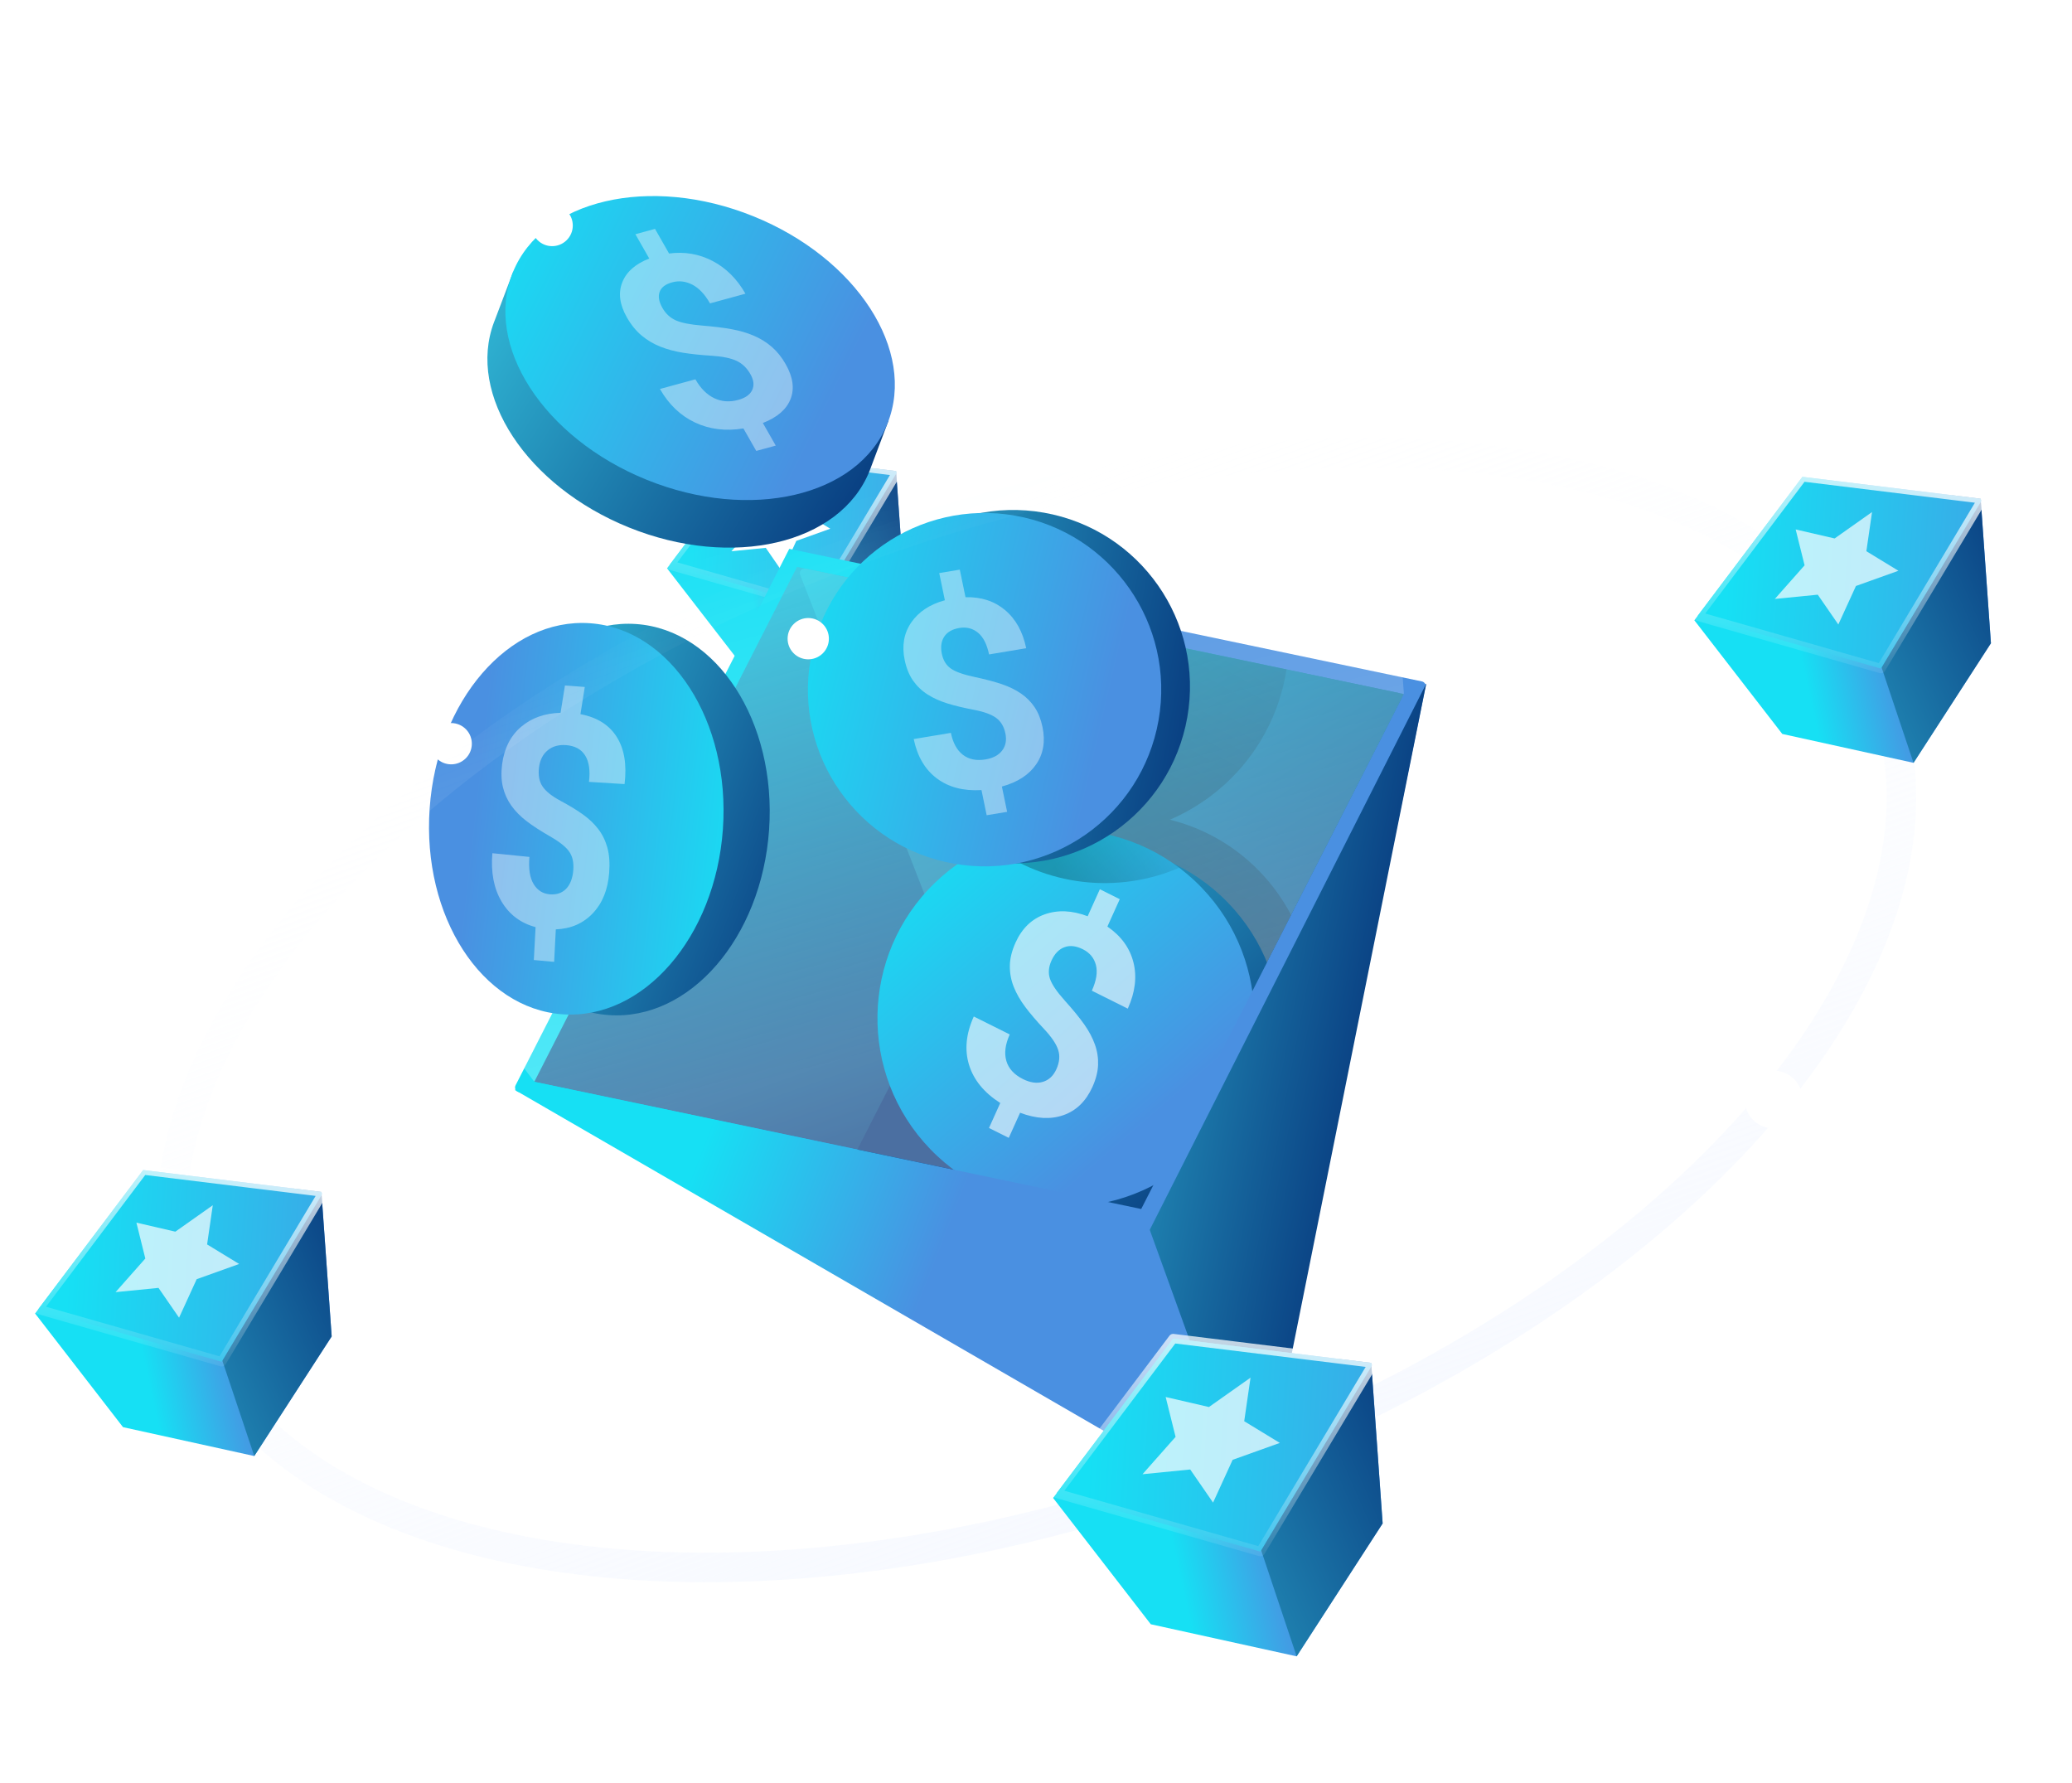 <svg width="222" height="191" viewBox="0 0 222 191" fill="none" xmlns="http://www.w3.org/2000/svg">
<path fill-rule="evenodd" clip-rule="evenodd" d="M80.731 48.589L96.008 50.465L96.889 62.85L90.254 73.1L79.003 70.624L71.467 60.882L80.731 48.589Z" fill="url(#paint0_linear)"/>
<path fill-rule="evenodd" clip-rule="evenodd" d="M93.594 50.169L96.007 50.465L96.888 62.85L90.253 73.1L84.075 54.639L93.594 50.169Z" fill="url(#paint1_linear)"/>
<path fill-rule="evenodd" clip-rule="evenodd" d="M80.732 48.589L96.009 50.465L96.083 50.641L87.463 65.024L71.735 60.528L80.732 48.589Z" fill="url(#paint2_linear)" stroke="url(#paint3_linear)" stroke-linecap="square" stroke-linejoin="round"/>
<path d="M85.319 57.943L83.808 61.243L82.046 58.689L78.366 59.054L80.916 56.172L80.152 53.098L83.49 53.871L86.698 51.606L86.212 54.965L88.958 56.64L85.319 57.943Z" fill="white"/>
<path fill-rule="evenodd" clip-rule="evenodd" d="M84.564 58.794L152.351 73.001C152.677 73.069 152.849 73.429 152.698 73.727L123.549 130.855C123.445 131.059 123.217 131.168 122.994 131.121L55.586 116.994C55.259 116.925 55.087 116.565 55.239 116.268L84.564 58.794Z" fill="url(#paint4_linear)"/>
<path fill-rule="evenodd" clip-rule="evenodd" d="M85.397 60.727L150.42 74.354L122.272 129.517L57.249 115.89L85.397 60.727Z" fill="url(#paint5_linear)"/>
<path fill-rule="evenodd" clip-rule="evenodd" d="M85.739 61.598C85.593 61.224 85.921 60.837 86.314 60.919L149.774 74.218C150.1 74.287 150.272 74.647 150.121 74.944L130.789 112.83L102.554 104.785L85.739 61.598Z" fill="url(#paint6_linear)"/>
<path fill-rule="evenodd" clip-rule="evenodd" d="M96.731 63.104L137.842 71.717C137.801 71.976 137.756 72.235 137.705 72.495C136.326 79.592 131.527 85.157 125.349 87.812C131.127 89.25 135.744 93.086 138.338 98.036L130.787 112.829L102.553 104.785L101.197 101.306C102.976 95.656 107.092 91.243 112.238 88.947C101.298 86.38 94.256 75.597 96.419 64.469C96.509 64.008 96.613 63.553 96.731 63.104Z" fill="url(#paint7_linear)"/>
<path fill-rule="evenodd" clip-rule="evenodd" d="M102.136 103.008L135.253 109.949L123.345 133.287C123.241 133.49 123.014 133.599 122.79 133.552L90.052 126.691L102.136 103.008Z" fill="url(#paint8_linear)"/>
<path fill-rule="evenodd" clip-rule="evenodd" d="M146.388 20.986L150.421 74.354L122.273 129.516L57.251 115.89L24.352 72.386L146.388 20.986Z" fill="url(#paint9_linear)"/>
<circle cx="117.06" cy="110.742" r="20.188" transform="rotate(46 117.06 110.742)" fill="url(#paint10_linear)"/>
<circle cx="114.2" cy="109.088" r="20.188" transform="rotate(46 114.2 109.088)" fill="url(#paint11_linear)"/>
<path fill-rule="evenodd" clip-rule="evenodd" d="M126.345 92.962C119.789 95.784 112.06 94.959 106.212 90.543C112.687 87.755 120.301 88.522 126.122 92.79L126.345 92.962Z" fill="url(#paint12_linear)"/>
<path d="M108.082 121.896L109.297 119.206C111.027 119.86 112.578 119.945 113.952 119.459C115.325 118.974 116.358 117.966 117.049 116.434C117.42 115.614 117.62 114.833 117.65 114.092C117.68 113.35 117.569 112.621 117.315 111.904C117.062 111.187 116.68 110.466 116.169 109.742C115.658 109.017 114.969 108.174 114.102 107.211C113.236 106.249 112.701 105.462 112.497 104.853C112.293 104.243 112.346 103.596 112.656 102.911C112.989 102.172 113.451 101.693 114.04 101.474C114.629 101.254 115.288 101.326 116.016 101.69C116.754 102.058 117.221 102.62 117.419 103.376C117.617 104.131 117.471 105.05 116.983 106.131L120.835 108.054C121.628 106.297 121.83 104.644 121.44 103.097C121.05 101.55 120.12 100.271 118.649 99.26L119.974 96.327L117.841 95.263L116.535 98.156C114.871 97.524 113.34 97.455 111.94 97.949C110.541 98.444 109.498 99.452 108.81 100.975C108.411 101.858 108.207 102.689 108.198 103.469C108.189 104.248 108.328 105 108.617 105.724C108.905 106.447 109.318 107.167 109.855 107.882C110.392 108.597 111.061 109.381 111.863 110.234C112.665 111.087 113.169 111.833 113.376 112.472C113.583 113.111 113.519 113.8 113.185 114.539C112.864 115.25 112.382 115.703 111.739 115.896C111.097 116.088 110.385 115.99 109.603 115.599C108.661 115.129 108.068 114.483 107.825 113.66C107.581 112.837 107.702 111.89 108.186 110.817L104.334 108.895C103.5 110.742 103.331 112.472 103.828 114.083C104.325 115.695 105.439 117.055 107.171 118.162L105.962 120.839L108.082 121.896Z" fill="white" fill-opacity="0.6"/>
<circle cx="108.569" cy="73.562" r="18.927" transform="rotate(10 108.569 73.562)" fill="url(#paint13_linear)"/>
<circle cx="105.49" cy="73.883" r="18.927" transform="rotate(10 105.49 73.883)" fill="url(#paint14_linear)"/>
<path d="M107.906 86.97L107.345 84.26C109.017 83.803 110.241 83.012 111.015 81.887C111.789 80.762 112.017 79.428 111.697 77.885C111.526 77.059 111.248 76.357 110.862 75.778C110.476 75.199 109.99 74.707 109.403 74.303C108.816 73.898 108.128 73.562 107.342 73.295C106.555 73.027 105.567 72.767 104.38 72.514C103.192 72.261 102.353 71.96 101.863 71.61C101.372 71.26 101.056 70.74 100.913 70.05C100.759 69.306 100.845 68.688 101.171 68.197C101.497 67.706 102.036 67.397 102.789 67.272C103.551 67.145 104.216 67.313 104.782 67.777C105.348 68.242 105.744 69.018 105.97 70.108L109.95 69.443C109.584 67.673 108.827 66.309 107.678 65.35C106.53 64.391 105.12 63.934 103.447 63.978L102.836 61.024L100.632 61.392L101.235 64.305C99.625 64.743 98.425 65.535 97.636 66.681C96.847 67.827 96.612 69.167 96.929 70.701C97.113 71.59 97.417 72.333 97.839 72.929C98.262 73.526 98.782 74.019 99.4 74.409C100.017 74.799 100.726 75.117 101.528 75.364C102.33 75.61 103.269 75.836 104.347 76.041C105.425 76.246 106.219 76.534 106.728 76.905C107.237 77.275 107.568 77.832 107.722 78.577C107.87 79.294 107.754 79.903 107.373 80.403C106.992 80.903 106.398 81.221 105.59 81.356C104.616 81.518 103.81 81.354 103.172 80.865C102.534 80.375 102.103 79.59 101.88 78.51L97.899 79.174C98.284 81.035 99.109 82.439 100.374 83.388C101.639 84.337 103.234 84.754 105.158 84.639L105.715 87.335L107.906 86.97Z" fill="white" fill-opacity="0.4"/>
<ellipse cx="66.691" cy="87.798" rx="15.749" ry="20.998" transform="rotate(-176 66.691 87.798)" fill="url(#paint15_linear)"/>
<ellipse cx="61.744" cy="87.712" rx="15.749" ry="20.998" transform="rotate(-176 61.744 87.712)" fill="url(#paint16_linear)"/>
<g filter="url(#filter0_f)">
<circle cx="48.342" cy="79.671" r="2.212" transform="rotate(-134 48.342 79.671)" fill="white"/>
</g>
<g filter="url(#filter1_f)">
<circle cx="48.342" cy="79.672" r="1.032" transform="rotate(-134 48.342 79.672)" fill="white"/>
</g>
<g filter="url(#filter2_f)">
<circle cx="86.598" cy="68.42" r="2.212" transform="rotate(-134 86.598 68.42)" fill="white"/>
</g>
<g filter="url(#filter3_f)">
<circle cx="86.598" cy="68.42" r="1.032" transform="rotate(-134 86.598 68.42)" fill="white"/>
</g>
<path d="M60.531 73.436L60.061 76.359C58.36 76.409 56.946 76.909 55.826 77.868C54.706 78.827 54.028 80.155 53.8 81.861C53.683 82.779 53.711 83.6 53.884 84.321C54.059 85.045 54.359 85.705 54.782 86.301C55.207 86.898 55.747 87.449 56.402 87.953C57.057 88.457 57.9 89.006 58.931 89.597C59.958 90.186 60.646 90.735 60.997 91.247C61.348 91.759 61.49 92.415 61.424 93.215C61.356 94.081 61.103 94.745 60.663 95.207C60.224 95.668 59.635 95.868 58.896 95.805C58.146 95.739 57.569 95.369 57.166 94.697C56.765 94.026 56.617 93.059 56.724 91.799L52.755 91.403C52.58 93.449 52.909 95.175 53.736 96.574C54.567 97.978 55.786 98.896 57.383 99.319L57.197 102.845L59.373 103.043L59.552 99.561C61.172 99.499 62.493 98.919 63.525 97.828C64.555 96.736 65.134 95.29 65.268 93.499C65.351 92.465 65.287 91.569 65.075 90.808C64.865 90.049 64.537 89.381 64.091 88.803C63.645 88.225 63.093 87.703 62.435 87.236C61.776 86.767 60.982 86.285 60.053 85.788C59.12 85.288 58.477 84.772 58.124 84.243C57.772 83.714 57.647 83.034 57.752 82.205C57.854 81.409 58.168 80.799 58.691 80.372C59.213 79.945 59.869 79.763 60.657 79.825C61.603 79.897 62.283 80.268 62.7 80.941C63.118 81.615 63.251 82.554 63.105 83.761L66.918 83.997C67.17 81.915 66.893 80.234 66.078 78.943C65.266 77.656 63.975 76.847 62.192 76.506L62.656 73.593L60.531 73.436Z" fill="white" fill-opacity="0.4"/>
<path fill-rule="evenodd" clip-rule="evenodd" d="M135.105 159.949L152.807 73.242L150.346 74.339L150.42 74.354L122.272 129.517L57.25 115.89L57.294 115.802L55.15 116.758L132.106 161.297C133.304 161.991 134.829 161.305 135.105 159.949Z" fill="url(#paint17_linear)"/>
<path fill-rule="evenodd" clip-rule="evenodd" d="M152.809 73.242L135.045 161.722C134.878 162.05 134.598 162.292 134.271 162.416L123.187 131.748L152.809 73.242Z" fill="url(#paint18_linear)"/>
<path fill-rule="evenodd" clip-rule="evenodd" d="M78.791 28.266C87.161 31.647 92.876 38.152 93.815 44.492L95.204 45.044L93.328 50.021C93.273 50.179 93.213 50.336 93.15 50.492C90 58.289 78.463 60.981 67.382 56.504C56.411 52.072 50 42.275 52.93 34.513L53.025 34.27L54.991 29.092L56.482 29.682C61.528 25.615 70.294 24.833 78.791 28.266Z" fill="url(#paint19_linear)"/>
<ellipse cx="75.012" cy="37.287" rx="21.64" ry="15.228" transform="rotate(22 75.012 37.287)" fill="url(#paint20_linear)"/>
<g filter="url(#filter4_f)">
<circle cx="59.158" cy="24.158" r="2.212" transform="rotate(-134 59.158 24.158)" fill="white"/>
</g>
<g filter="url(#filter5_f)">
<circle cx="59.156" cy="24.158" r="1.032" transform="rotate(-134 59.156 24.158)" fill="white"/>
</g>
<path d="M83.116 47.736L81.733 45.314C83.275 44.716 84.264 43.86 84.702 42.747C85.139 41.633 84.965 40.387 84.177 39.008C83.756 38.27 83.264 37.657 82.701 37.168C82.139 36.679 81.502 36.281 80.79 35.974C80.078 35.666 79.286 35.432 78.415 35.272C77.543 35.111 76.473 34.979 75.204 34.875C73.935 34.771 73.001 34.585 72.403 34.317C71.804 34.049 71.329 33.607 70.977 32.991C70.597 32.325 70.497 31.75 70.676 31.266C70.854 30.781 71.303 30.441 72.021 30.245C72.748 30.046 73.466 30.129 74.176 30.494C74.885 30.858 75.517 31.527 76.073 32.5L79.87 31.464C78.967 29.883 77.794 28.714 76.351 27.959C74.907 27.205 73.353 26.938 71.686 27.158L70.179 24.517L68.077 25.091L69.563 27.695C68.079 28.269 67.113 29.123 66.668 30.257C66.222 31.391 66.39 32.644 67.173 34.014C67.626 34.809 68.156 35.457 68.76 35.958C69.365 36.459 70.037 36.854 70.775 37.145C71.513 37.436 72.322 37.651 73.201 37.791C74.081 37.931 75.093 38.037 76.238 38.109C77.382 38.181 78.266 38.359 78.889 38.644C79.513 38.929 80.014 39.404 80.394 40.069C80.76 40.709 80.827 41.279 80.596 41.779C80.364 42.278 79.863 42.632 79.092 42.843C78.164 43.096 77.305 43.033 76.516 42.653C75.727 42.272 75.057 41.6 74.506 40.634L70.708 41.67C71.658 43.333 72.911 44.531 74.469 45.264C76.026 45.997 77.754 46.208 79.651 45.897L81.027 48.306L83.116 47.736Z" fill="white" fill-opacity="0.4"/>
<ellipse cx="111.009" cy="108.211" rx="96.765" ry="52.883" transform="rotate(-20 111.009 108.211)" stroke="url(#paint21_linear)" stroke-width="3.165" stroke-linecap="square" stroke-linejoin="round"/>
<g filter="url(#filter6_f)">
<circle cx="190.03" cy="117.789" r="3.097" fill="white"/>
</g>
<g filter="url(#filter7_f)">
<circle cx="190.031" cy="117.789" r="1.445" fill="white"/>
</g>
<path fill-rule="evenodd" clip-rule="evenodd" d="M125.697 143.397L146.916 146.002L148.14 163.203L138.924 177.44L123.298 174.002L112.831 160.471L125.697 143.397Z" fill="url(#paint22_linear)"/>
<path fill-rule="evenodd" clip-rule="evenodd" d="M143.565 145.59L146.916 146.001L148.14 163.202L138.924 177.438L130.343 151.798L143.565 145.59Z" fill="url(#paint23_linear)"/>
<path fill-rule="evenodd" clip-rule="evenodd" d="M125.696 143.396L146.915 146.001L147.018 146.246L135.045 166.222L113.201 159.977L125.696 143.396Z" fill="url(#paint24_linear)" stroke="url(#paint25_linear)" stroke-linecap="square" stroke-linejoin="round"/>
<path d="M132.069 156.387L129.971 160.97L127.523 157.423L122.412 157.93L125.954 153.928L124.893 149.658L129.53 150.731L133.985 147.585L133.309 152.251L137.124 154.577L132.069 156.387Z" fill="white" fill-opacity="0.7"/>
<path fill-rule="evenodd" clip-rule="evenodd" d="M15.339 125.344L34.436 127.688L35.537 143.169L27.243 155.982L13.18 152.888L3.759 140.71L15.339 125.344Z" fill="url(#paint26_linear)"/>
<path fill-rule="evenodd" clip-rule="evenodd" d="M31.419 127.317L34.435 127.687L35.536 143.168L27.242 155.981L19.519 132.904L31.419 127.317Z" fill="url(#paint27_linear)"/>
<path fill-rule="evenodd" clip-rule="evenodd" d="M15.337 125.343L34.434 127.687L34.527 127.908L23.751 145.887L4.091 140.266L15.337 125.343Z" fill="url(#paint28_linear)" stroke="url(#paint29_linear)" stroke-linecap="square" stroke-linejoin="round"/>
<path d="M21.074 137.036L19.186 141.161L16.982 137.969L12.382 138.425L15.57 134.822L14.615 130.979L18.788 131.945L22.798 129.114L22.19 133.313L25.623 135.406L21.074 137.036Z" fill="white" fill-opacity="0.7"/>
<path fill-rule="evenodd" clip-rule="evenodd" d="M193.116 51.082L212.214 53.426L213.315 68.907L205.021 81.72L190.957 78.626L181.537 66.448L193.116 51.082Z" fill="url(#paint30_linear)"/>
<path fill-rule="evenodd" clip-rule="evenodd" d="M209.195 53.056L212.211 53.426L213.313 68.907L205.018 81.72L197.295 58.644L209.195 53.056Z" fill="url(#paint31_linear)"/>
<path fill-rule="evenodd" clip-rule="evenodd" d="M193.116 51.082L212.213 53.427L212.305 53.647L201.53 71.626L181.87 66.005L193.116 51.082Z" fill="url(#paint32_linear)" stroke="url(#paint33_linear)" stroke-linecap="square" stroke-linejoin="round"/>
<path d="M198.852 62.775L196.964 66.9L194.76 63.707L190.161 64.163L193.348 60.561L192.393 56.718L196.567 57.684L200.576 54.853L199.968 59.052L203.401 61.145L198.852 62.775Z" fill="white" fill-opacity="0.7"/>
<defs>
<filter id="filter0_f" x="37.108" y="68.438" width="22.467" height="22.467" filterUnits="userSpaceOnUse" color-interpolation-filters="sRGB">
<feFlood flood-opacity="0" result="BackgroundImageFix"/>
<feBlend mode="normal" in="SourceGraphic" in2="BackgroundImageFix" result="shape"/>
<feGaussianBlur stdDeviation="4.511" result="effect1_foregroundBlur"/>
</filter>
<filter id="filter1_f" x="40.427" y="71.756" width="15.83" height="15.83" filterUnits="userSpaceOnUse" color-interpolation-filters="sRGB">
<feFlood flood-opacity="0" result="BackgroundImageFix"/>
<feBlend mode="normal" in="SourceGraphic" in2="BackgroundImageFix" result="shape"/>
<feGaussianBlur stdDeviation="3.441" result="effect1_foregroundBlur"/>
</filter>
<filter id="filter2_f" x="75.364" y="57.186" width="22.467" height="22.467" filterUnits="userSpaceOnUse" color-interpolation-filters="sRGB">
<feFlood flood-opacity="0" result="BackgroundImageFix"/>
<feBlend mode="normal" in="SourceGraphic" in2="BackgroundImageFix" result="shape"/>
<feGaussianBlur stdDeviation="4.511" result="effect1_foregroundBlur"/>
</filter>
<filter id="filter3_f" x="78.683" y="60.504" width="15.83" height="15.83" filterUnits="userSpaceOnUse" color-interpolation-filters="sRGB">
<feFlood flood-opacity="0" result="BackgroundImageFix"/>
<feBlend mode="normal" in="SourceGraphic" in2="BackgroundImageFix" result="shape"/>
<feGaussianBlur stdDeviation="3.441" result="effect1_foregroundBlur"/>
</filter>
<filter id="filter4_f" x="47.924" y="12.925" width="22.467" height="22.467" filterUnits="userSpaceOnUse" color-interpolation-filters="sRGB">
<feFlood flood-opacity="0" result="BackgroundImageFix"/>
<feBlend mode="normal" in="SourceGraphic" in2="BackgroundImageFix" result="shape"/>
<feGaussianBlur stdDeviation="4.511" result="effect1_foregroundBlur"/>
</filter>
<filter id="filter5_f" x="51.241" y="16.242" width="15.83" height="15.83" filterUnits="userSpaceOnUse" color-interpolation-filters="sRGB">
<feFlood flood-opacity="0" result="BackgroundImageFix"/>
<feBlend mode="normal" in="SourceGraphic" in2="BackgroundImageFix" result="shape"/>
<feGaussianBlur stdDeviation="3.441" result="effect1_foregroundBlur"/>
</filter>
<filter id="filter6_f" x="174.303" y="102.062" width="31.454" height="31.454" filterUnits="userSpaceOnUse" color-interpolation-filters="sRGB">
<feFlood flood-opacity="0" result="BackgroundImageFix"/>
<feBlend mode="normal" in="SourceGraphic" in2="BackgroundImageFix" result="shape"/>
<feGaussianBlur stdDeviation="6.315" result="effect1_foregroundBlur"/>
</filter>
<filter id="filter7_f" x="178.95" y="106.708" width="22.163" height="22.163" filterUnits="userSpaceOnUse" color-interpolation-filters="sRGB">
<feFlood flood-opacity="0" result="BackgroundImageFix"/>
<feBlend mode="normal" in="SourceGraphic" in2="BackgroundImageFix" result="shape"/>
<feGaussianBlur stdDeviation="4.818" result="effect1_foregroundBlur"/>
</filter>
<linearGradient id="paint0_linear" x1="82.407" y1="72.423" x2="90.686" y2="70.63" gradientUnits="userSpaceOnUse">
<stop stop-color="#16E0F4"/>
<stop offset="1" stop-color="#4A90E1"/>
</linearGradient>
<linearGradient id="paint1_linear" x1="74.563" y1="98.357" x2="112.818" y2="81.546" gradientUnits="userSpaceOnUse">
<stop stop-color="#3EE2F3"/>
<stop offset="1" stop-color="#07387D"/>
</linearGradient>
<linearGradient id="paint2_linear" x1="74.358" y1="55.168" x2="107.508" y2="57.085" gradientUnits="userSpaceOnUse">
<stop stop-color="#16E0F4"/>
<stop offset="1" stop-color="#4A90E1"/>
</linearGradient>
<linearGradient id="paint3_linear" x1="84.461" y1="42.497" x2="80.158" y2="66.007" gradientUnits="userSpaceOnUse">
<stop stop-color="white"/>
<stop offset="1" stop-color="white" stop-opacity="0"/>
</linearGradient>
<linearGradient id="paint4_linear" x1="74.449" y1="112.586" x2="99.288" y2="124.451" gradientUnits="userSpaceOnUse">
<stop stop-color="#16E0F4"/>
<stop offset="1" stop-color="#4A90E1"/>
</linearGradient>
<linearGradient id="paint5_linear" x1="8.912" y1="75.398" x2="35.261" y2="150.358" gradientUnits="userSpaceOnUse">
<stop stop-color="#3EE2F3"/>
<stop offset="1" stop-color="#07387D"/>
</linearGradient>
<linearGradient id="paint6_linear" x1="19.585" y1="94.817" x2="69.75" y2="173.432" gradientUnits="userSpaceOnUse">
<stop stop-color="#3EE2F3"/>
<stop offset="1" stop-color="#07387D"/>
</linearGradient>
<linearGradient id="paint7_linear" x1="97.323" y1="38.125" x2="74.914" y2="78.143" gradientUnits="userSpaceOnUse">
<stop stop-opacity="0.037"/>
<stop offset="1" stop-opacity="0.25"/>
</linearGradient>
<linearGradient id="paint8_linear" x1="74.49" y1="29.293" x2="58.619" y2="110.94" gradientUnits="userSpaceOnUse">
<stop stop-color="#3EE2F3"/>
<stop offset="1" stop-color="#07387D"/>
</linearGradient>
<linearGradient id="paint9_linear" x1="39.09" y1="61.678" x2="55.259" y2="123.209" gradientUnits="userSpaceOnUse">
<stop stop-color="white" stop-opacity="0.01"/>
<stop offset="1" stop-color="white" stop-opacity="0.275"/>
</linearGradient>
<linearGradient id="paint10_linear" x1="80.613" y1="135.766" x2="140.198" y2="135.766" gradientUnits="userSpaceOnUse">
<stop stop-color="#3EE2F3"/>
<stop offset="1" stop-color="#07387D"/>
</linearGradient>
<linearGradient id="paint11_linear" x1="88.829" y1="124.922" x2="127.318" y2="127.05" gradientUnits="userSpaceOnUse">
<stop stop-color="#16E0F4"/>
<stop offset="1" stop-color="#4A90E1"/>
</linearGradient>
<linearGradient id="paint12_linear" x1="119.831" y1="75.488" x2="107.391" y2="81.885" gradientUnits="userSpaceOnUse">
<stop stop-opacity="0.037"/>
<stop offset="1" stop-opacity="0.25"/>
</linearGradient>
<linearGradient id="paint13_linear" x1="74.401" y1="97.022" x2="130.261" y2="97.022" gradientUnits="userSpaceOnUse">
<stop stop-color="#3EE2F3"/>
<stop offset="1" stop-color="#07387D"/>
</linearGradient>
<linearGradient id="paint14_linear" x1="81.705" y1="88.728" x2="117.788" y2="90.722" gradientUnits="userSpaceOnUse">
<stop stop-color="#16E0F4"/>
<stop offset="1" stop-color="#4A90E1"/>
</linearGradient>
<linearGradient id="paint15_linear" x1="100.709" y1="68.661" x2="51.389" y2="54.347" gradientUnits="userSpaceOnUse">
<stop stop-color="#3EE2F3"/>
<stop offset="1" stop-color="#07387D"/>
</linearGradient>
<linearGradient id="paint16_linear" x1="41.952" y1="104.182" x2="72.017" y2="105.428" gradientUnits="userSpaceOnUse">
<stop stop-color="#16E0F4"/>
<stop offset="1" stop-color="#4A90E1"/>
</linearGradient>
<linearGradient id="paint17_linear" x1="69.94" y1="136.387" x2="95.903" y2="146.507" gradientUnits="userSpaceOnUse">
<stop stop-color="#16E0F4"/>
<stop offset="1" stop-color="#4A90E1"/>
</linearGradient>
<linearGradient id="paint18_linear" x1="72.592" y1="230.628" x2="124.594" y2="240.549" gradientUnits="userSpaceOnUse">
<stop stop-color="#3EE2F3"/>
<stop offset="1" stop-color="#07387D"/>
</linearGradient>
<linearGradient id="paint19_linear" x1="28.962" y1="37.416" x2="83.86" y2="71.72" gradientUnits="userSpaceOnUse">
<stop stop-color="#3EE2F3"/>
<stop offset="1" stop-color="#07387D"/>
</linearGradient>
<linearGradient id="paint20_linear" x1="47.817" y1="49.231" x2="88.945" y2="52.463" gradientUnits="userSpaceOnUse">
<stop stop-color="#16E0F4"/>
<stop offset="1" stop-color="#4A90E1"/>
</linearGradient>
<linearGradient id="paint21_linear" x1="10.704" y1="55.328" x2="10.704" y2="164.963" gradientUnits="userSpaceOnUse">
<stop stop-color="#FAFCFF" stop-opacity="0.01"/>
<stop offset="1" stop-color="#F2F6FF" stop-opacity="0.65"/>
</linearGradient>
<linearGradient id="paint22_linear" x1="128.026" y1="176.499" x2="139.525" y2="174.009" gradientUnits="userSpaceOnUse">
<stop stop-color="#16E0F4"/>
<stop offset="1" stop-color="#4A90E1"/>
</linearGradient>
<linearGradient id="paint23_linear" x1="117.132" y1="212.517" x2="170.265" y2="189.169" gradientUnits="userSpaceOnUse">
<stop stop-color="#3EE2F3"/>
<stop offset="1" stop-color="#07387D"/>
</linearGradient>
<linearGradient id="paint24_linear" x1="116.844" y1="152.533" x2="162.885" y2="155.196" gradientUnits="userSpaceOnUse">
<stop stop-color="#16E0F4"/>
<stop offset="1" stop-color="#4A90E1"/>
</linearGradient>
<linearGradient id="paint25_linear" x1="130.876" y1="134.935" x2="124.9" y2="167.588" gradientUnits="userSpaceOnUse">
<stop stop-color="white"/>
<stop offset="1" stop-color="white" stop-opacity="0"/>
</linearGradient>
<linearGradient id="paint26_linear" x1="17.434" y1="155.135" x2="27.784" y2="152.895" gradientUnits="userSpaceOnUse">
<stop stop-color="#16E0F4"/>
<stop offset="1" stop-color="#4A90E1"/>
</linearGradient>
<linearGradient id="paint27_linear" x1="7.629" y1="187.551" x2="55.449" y2="166.538" gradientUnits="userSpaceOnUse">
<stop stop-color="#3EE2F3"/>
<stop offset="1" stop-color="#07387D"/>
</linearGradient>
<linearGradient id="paint28_linear" x1="7.37" y1="133.566" x2="48.807" y2="135.963" gradientUnits="userSpaceOnUse">
<stop stop-color="#16E0F4"/>
<stop offset="1" stop-color="#4A90E1"/>
</linearGradient>
<linearGradient id="paint29_linear" x1="19.999" y1="117.728" x2="14.621" y2="147.116" gradientUnits="userSpaceOnUse">
<stop stop-color="white"/>
<stop offset="1" stop-color="white" stop-opacity="0"/>
</linearGradient>
<linearGradient id="paint30_linear" x1="195.212" y1="80.874" x2="205.561" y2="78.633" gradientUnits="userSpaceOnUse">
<stop stop-color="#16E0F4"/>
<stop offset="1" stop-color="#4A90E1"/>
</linearGradient>
<linearGradient id="paint31_linear" x1="185.406" y1="113.291" x2="233.225" y2="92.277" gradientUnits="userSpaceOnUse">
<stop stop-color="#3EE2F3"/>
<stop offset="1" stop-color="#07387D"/>
</linearGradient>
<linearGradient id="paint32_linear" x1="185.148" y1="59.306" x2="226.586" y2="61.702" gradientUnits="userSpaceOnUse">
<stop stop-color="#16E0F4"/>
<stop offset="1" stop-color="#4A90E1"/>
</linearGradient>
<linearGradient id="paint33_linear" x1="197.777" y1="43.467" x2="192.399" y2="72.855" gradientUnits="userSpaceOnUse">
<stop stop-color="white"/>
<stop offset="1" stop-color="white" stop-opacity="0"/>
</linearGradient>
</defs>
</svg>
